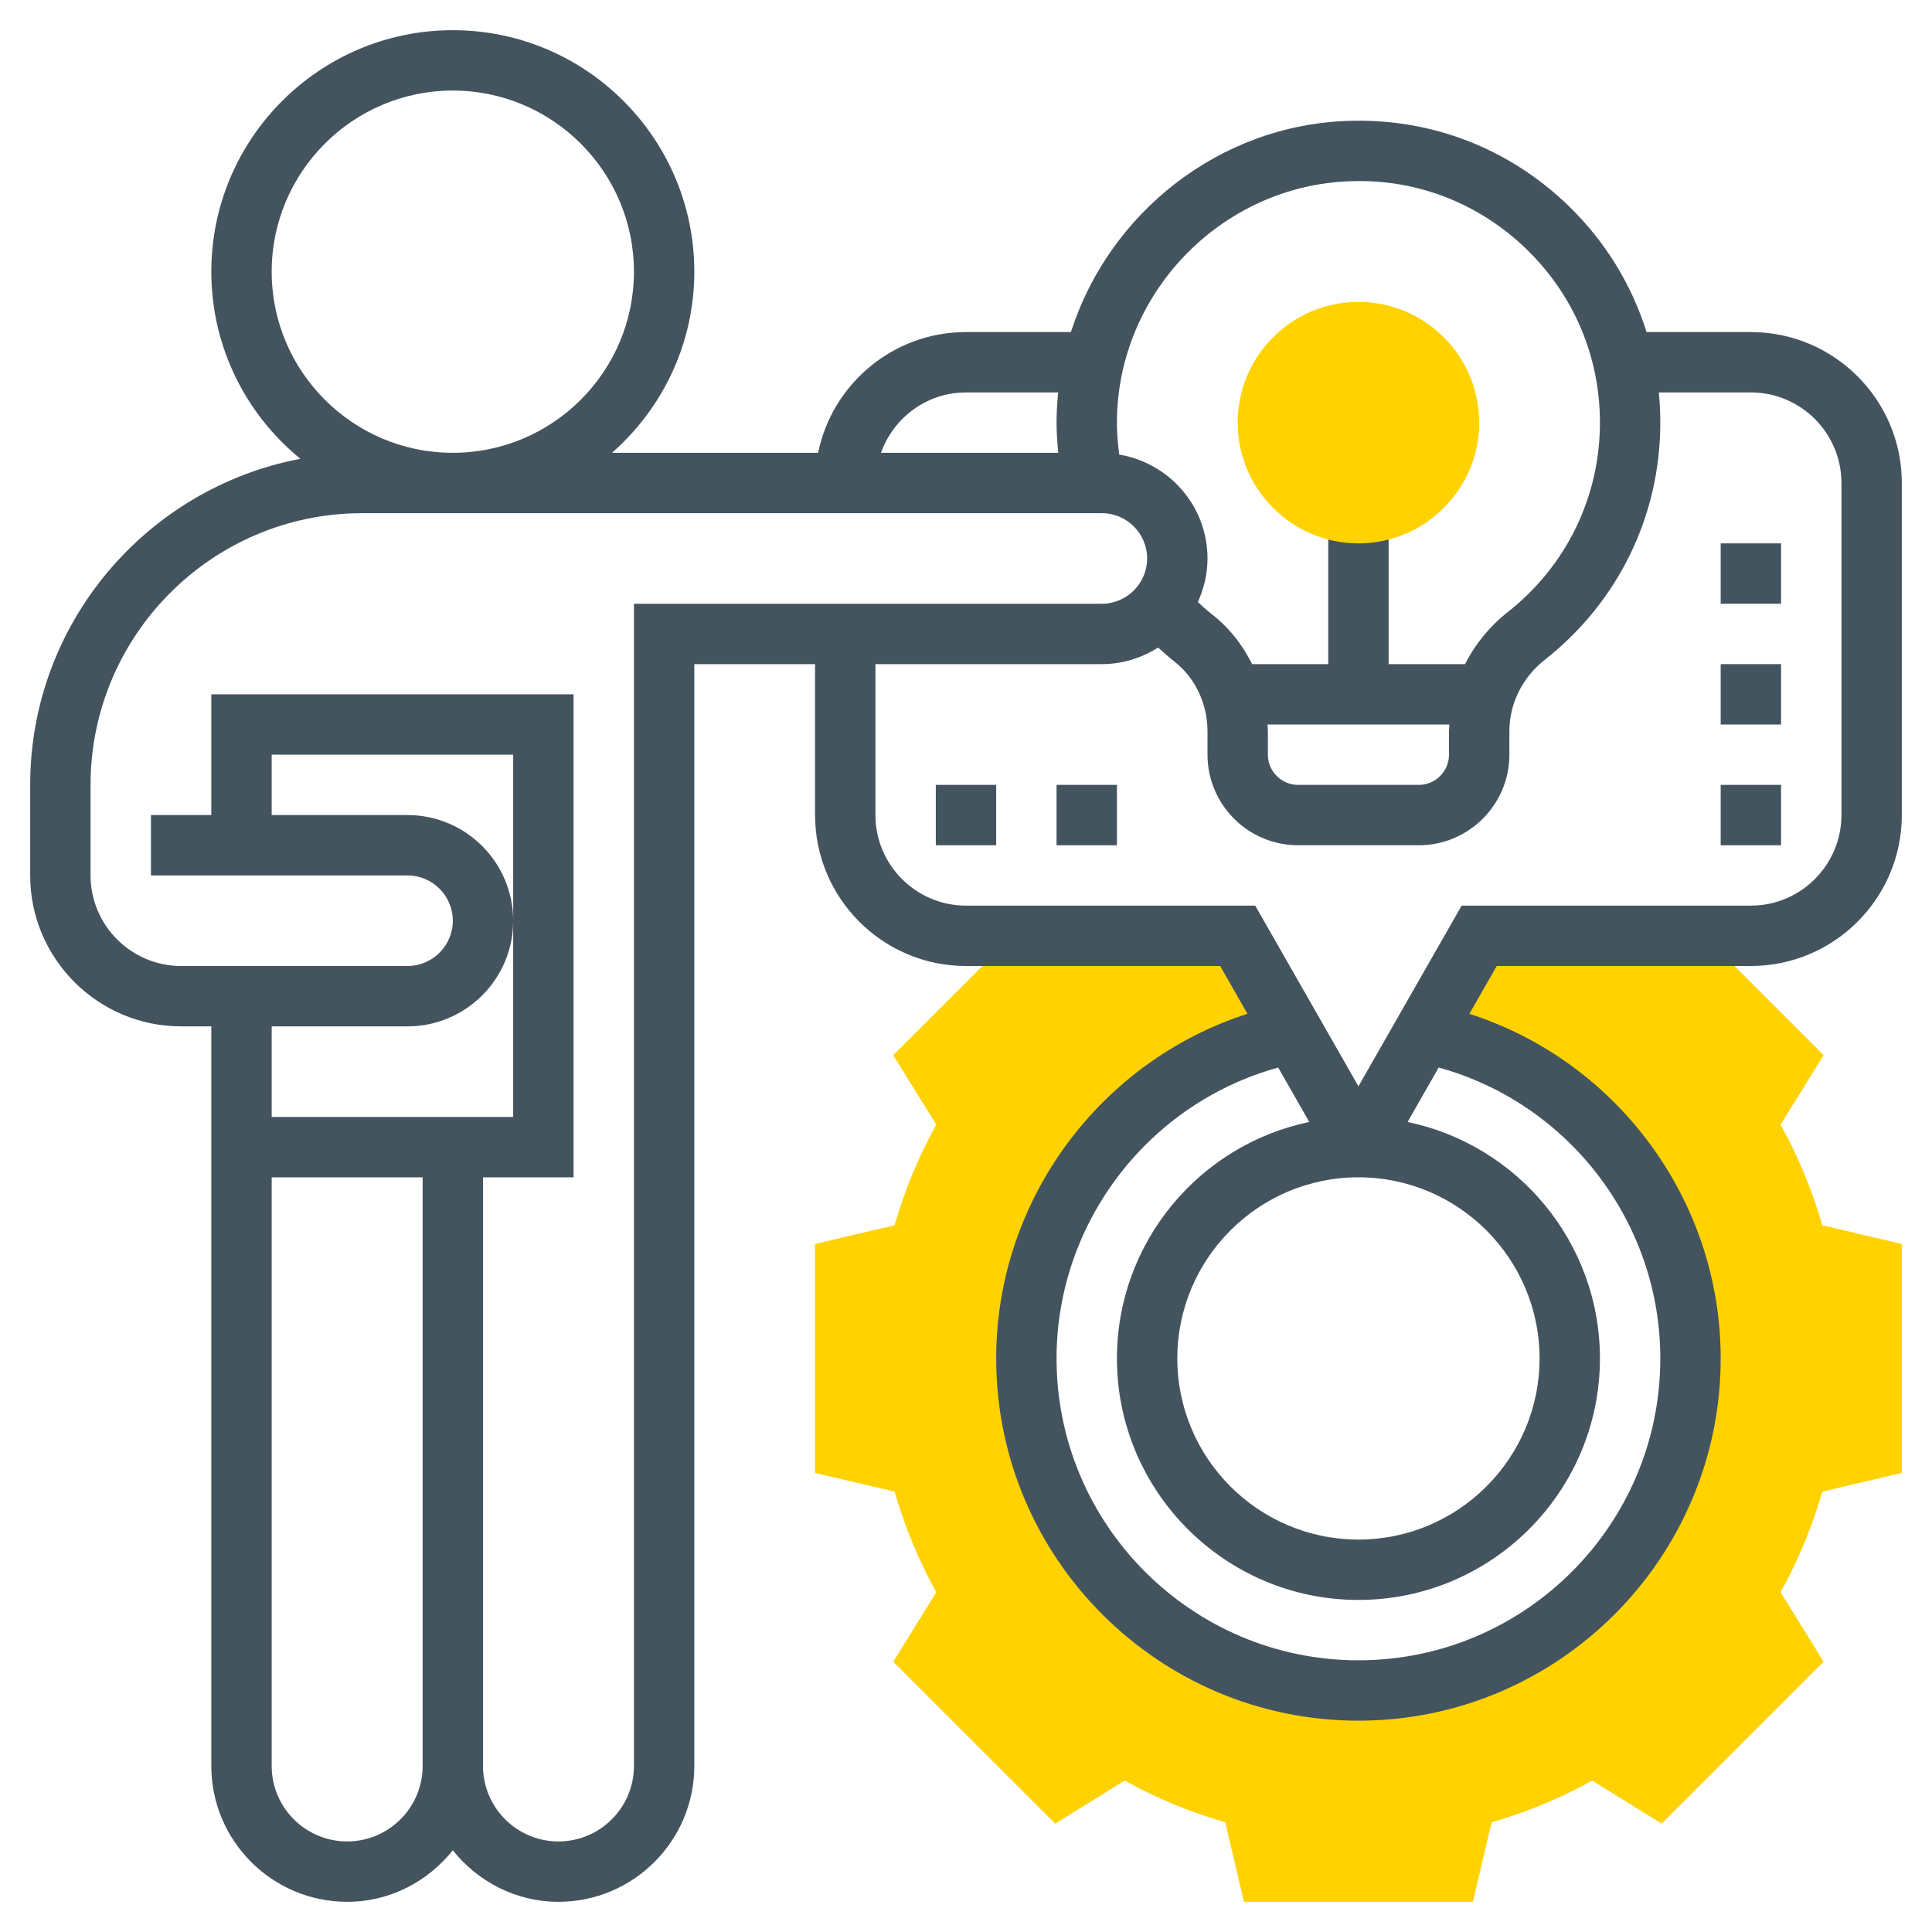 <svg width="56" height="56" viewBox="0 0 56 56" fill="none" xmlns="http://www.w3.org/2000/svg">
<path d="M55.125 42.693V36.057L52.819 35.514C52.528 34.499 52.124 33.522 51.611 32.599L52.858 30.584L49.399 27.125H42.875L41.269 29.936C45.678 30.816 49 34.708 49 39.375C49 44.691 44.691 49 39.375 49C34.059 49 29.75 44.691 29.75 39.375C29.75 34.724 33.05 30.843 37.435 29.945H37.487L35.875 27.125H29.351L25.891 30.584L27.138 32.599C26.626 33.522 26.221 34.499 25.93 35.514L23.625 36.057V42.693L25.931 43.236C26.222 44.251 26.626 45.228 27.139 46.151L25.892 48.166L30.585 52.859L32.599 51.611C33.524 52.124 34.5 52.529 35.514 52.819L36.057 55.125H42.693L43.236 52.819C44.25 52.529 45.226 52.124 46.151 51.611L48.165 52.859L52.858 48.166L51.611 46.151C52.124 45.227 52.529 44.251 52.819 43.236L55.125 42.693Z" fill="#FFD200"/>
<path d="M50.75 9.625H47.726C47.297 8.253 46.532 7.002 45.468 5.969C43.754 4.308 41.507 3.428 39.105 3.503C35.335 3.617 32.142 6.184 31.041 9.625H28C25.888 9.625 24.12 11.131 23.713 13.125H17.74C19.198 11.841 20.125 9.966 20.125 7.875C20.125 4.015 16.985 0.875 13.125 0.875C9.265 0.875 6.125 4.015 6.125 7.875C6.125 10.061 7.133 12.014 8.707 13.299C4.255 14.142 0.875 18.056 0.875 22.75V25.375C0.875 27.787 2.838 29.75 5.25 29.75H6.125V33.25V34.125V51.188C6.125 53.358 7.892 55.125 10.062 55.125C11.306 55.125 12.403 54.534 13.125 53.632C13.847 54.534 14.944 55.125 16.188 55.125C18.358 55.125 20.125 53.358 20.125 51.188V19.25H23.625V23.625C23.625 26.037 25.588 28 28 28H35.367L36.158 29.385C31.879 30.763 28.875 34.794 28.875 39.375C28.875 45.165 33.585 49.875 39.375 49.875C45.165 49.875 49.875 45.165 49.875 39.375C49.875 34.786 46.873 30.763 42.591 29.386L43.383 28H50.75C53.162 28 55.125 26.037 55.125 23.625V14C55.125 11.588 53.162 9.625 50.75 9.625ZM39.158 5.253C41.068 5.183 42.879 5.896 44.249 7.226C45.62 8.556 46.375 10.34 46.375 12.25C46.375 14.405 45.4 16.407 43.701 17.743C43.172 18.16 42.755 18.675 42.465 19.25H40.25V14.875H38.5V19.25H36.293C36.011 18.68 35.609 18.175 35.105 17.787C34.97 17.683 34.848 17.564 34.72 17.45C34.896 17.064 35 16.639 35 16.188C35 14.671 33.89 13.418 32.441 13.176C32.402 12.877 32.376 12.577 32.375 12.274C32.362 8.515 35.404 5.366 39.158 5.253ZM36.739 21H42.011C42.009 21.067 42 21.132 42 21.2V21.875C42 22.358 41.607 22.75 41.125 22.75H37.625C37.143 22.75 36.75 22.358 36.75 21.875V21.2C36.75 21.132 36.742 21.067 36.739 21ZM28 11.375H30.671C30.641 11.673 30.624 11.976 30.625 12.281C30.626 12.564 30.648 12.845 30.675 13.125H25.536C25.898 12.109 26.861 11.375 28 11.375ZM7.875 7.875C7.875 4.98 10.23 2.625 13.125 2.625C16.02 2.625 18.375 4.98 18.375 7.875C18.375 10.77 16.02 13.125 13.125 13.125C10.23 13.125 7.875 10.77 7.875 7.875ZM11.812 29.75C13.501 29.75 14.875 28.376 14.875 26.688C14.875 24.999 13.501 23.625 11.812 23.625H7.875V21.875H14.875V26.688V32.375H7.875V29.75H11.812ZM10.062 53.375C8.857 53.375 7.875 52.394 7.875 51.188V34.125H12.25V51.188C12.25 52.394 11.268 53.375 10.062 53.375ZM18.375 17.5V51.188C18.375 52.394 17.393 53.375 16.188 53.375C14.982 53.375 14 52.394 14 51.188V34.125H16.625V20.125H6.125V23.625H4.375V25.375H11.812C12.536 25.375 13.125 25.964 13.125 26.688C13.125 27.411 12.536 28 11.812 28H5.25C3.803 28 2.625 26.822 2.625 25.375V22.75C2.625 18.407 6.158 14.875 10.5 14.875H31.938C32.661 14.875 33.25 15.464 33.25 16.188C33.25 16.911 32.661 17.5 31.938 17.5H18.375ZM48.125 39.375C48.125 44.2 44.2 48.125 39.375 48.125C34.55 48.125 30.625 44.2 30.625 39.375C30.625 35.431 33.295 31.977 37.049 30.944L37.95 32.521C34.772 33.181 32.375 36.003 32.375 39.375C32.375 43.235 35.515 46.375 39.375 46.375C43.235 46.375 46.375 43.235 46.375 39.375C46.375 36.003 43.978 33.181 40.799 32.521L41.701 30.943C45.457 31.976 48.125 35.424 48.125 39.375ZM39.375 34.125C42.27 34.125 44.625 36.48 44.625 39.375C44.625 42.27 42.27 44.625 39.375 44.625C36.48 44.625 34.125 42.27 34.125 39.375C34.125 36.48 36.48 34.125 39.375 34.125ZM53.375 23.625C53.375 25.072 52.197 26.25 50.75 26.25H42.367L39.375 31.487L36.383 26.25H28C26.553 26.25 25.375 25.072 25.375 23.625V19.25H31.938C32.538 19.25 33.095 19.07 33.569 18.77C33.722 18.906 33.874 19.047 34.037 19.173C34.639 19.638 35 20.395 35 21.2V21.875C35 23.322 36.178 24.5 37.625 24.5H41.125C42.572 24.5 43.75 23.322 43.75 21.875V21.2C43.75 20.394 44.126 19.636 44.782 19.12C46.907 17.448 48.125 14.945 48.125 12.25C48.125 11.956 48.11 11.664 48.082 11.375H50.75C52.197 11.375 53.375 12.553 53.375 14V23.625Z" fill="#44545F"/>
<path d="M49.875 22.75H51.625V24.5H49.875V22.75Z" fill="#44545F"/>
<path d="M49.875 19.25H51.625V21H49.875V19.25Z" fill="#44545F"/>
<path d="M49.875 15.75H51.625V17.5H49.875V15.75Z" fill="#44545F"/>
<path d="M27.125 22.75H28.875V24.5H27.125V22.75Z" fill="#44545F"/>
<path d="M30.625 22.75H32.375V24.5H30.625V22.75Z" fill="#44545F"/>
<path d="M39.375 15.75C37.445 15.75 35.875 14.18 35.875 12.25C35.875 10.32 37.445 8.75 39.375 8.75C41.305 8.75 42.875 10.32 42.875 12.25C42.875 14.18 41.305 15.75 39.375 15.75Z" fill="#FFD200"/>
</svg>
